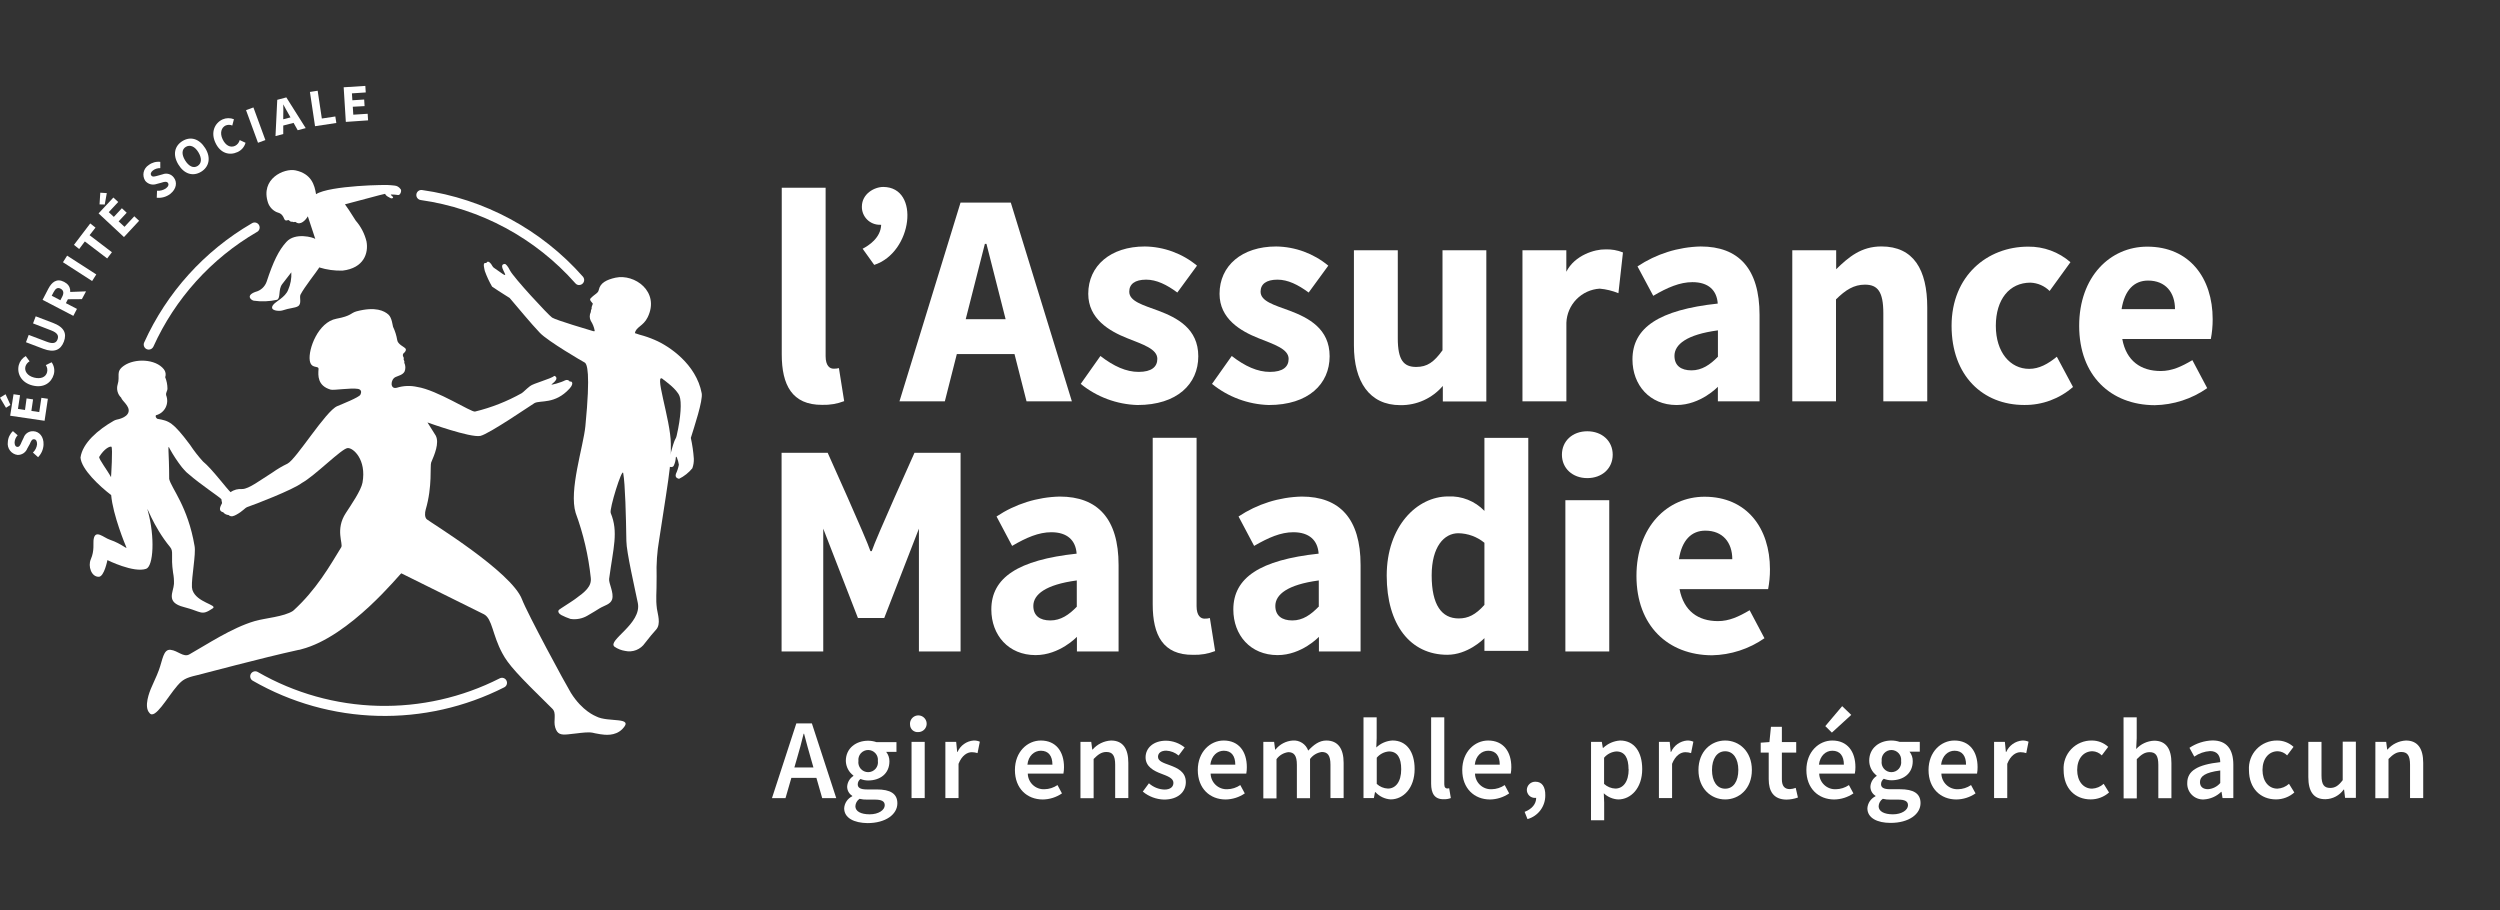 <svg width="250" height="91" viewBox="0 0 250 91" fill="none" xmlns="http://www.w3.org/2000/svg">
<rect x="0" y="0" width="250" height="91" fill="#333333" stroke="none"/>
<g clip-path="url(#clip0_165_2)">
<path d="M115.271 60.444V43.778H119.658V60.615C119.658 61.578 120.075 61.865 120.45 61.865C120.631 61.871 120.812 61.85 120.988 61.803L121.513 65.107C120.811 65.38 120.061 65.508 119.308 65.482C116.3 65.511 115.271 63.507 115.271 60.444Z" fill="white"/>
<path d="M87.175 55.111C87.567 53.89 91.45 45.278 91.45 45.278H96.058V65.144H91.892V52.865L88.425 61.798H85.792L82.325 52.865V65.144H78.158V45.278H82.767C82.767 45.278 86.65 53.89 87.042 55.111H87.175Z" fill="white"/>
<path d="M123.333 60.948C123.333 57.765 126.008 55.994 131.863 55.365C131.775 54.04 130.938 53.223 129.329 53.223C128.079 53.223 126.85 53.757 125.413 54.59L123.854 51.648C125.73 50.4 127.922 49.709 130.175 49.657C133.963 49.657 136.058 51.865 136.058 56.498V65.144H131.892V63.682C131.892 63.682 130.171 65.511 127.763 65.511C125.025 65.511 123.333 63.498 123.333 60.948ZM131.879 60.686V58.044C128.758 58.461 127.533 59.448 127.533 60.594C127.533 61.569 128.192 62.044 129.233 62.044C130.275 62.044 131.079 61.477 131.858 60.673L131.879 60.686Z" fill="white"/>
<path d="M99.133 60.948C99.133 57.765 101.804 55.994 107.663 55.365C107.571 54.04 106.737 53.223 105.129 53.223C103.879 53.223 102.629 53.757 101.213 54.59L99.654 51.648C101.53 50.398 103.722 49.708 105.975 49.657C109.758 49.657 111.858 51.865 111.858 56.498V65.144H107.692V63.682C107.692 63.682 105.971 65.511 103.562 65.511C100.833 65.511 99.133 63.498 99.133 60.948ZM107.679 60.686V58.044C104.558 58.461 103.333 59.448 103.333 60.594C103.333 61.569 103.987 62.044 105.033 62.044C106.079 62.044 106.9 61.477 107.679 60.673V60.686Z" fill="white"/>
<path d="M148.442 43.79V51.09C147.975 50.603 147.41 50.222 146.784 49.973C146.158 49.724 145.486 49.611 144.812 49.644C141.696 49.644 138.671 52.632 138.671 57.561C138.671 62.49 141.05 65.478 144.729 65.478C146.746 65.478 148.3 63.973 148.442 63.811V65.09H152.829V43.79H148.442ZM145.871 61.844C144.171 61.844 143.167 60.507 143.167 57.54C143.167 54.661 144.417 53.323 145.833 53.323C146.786 53.338 147.705 53.674 148.442 54.278V60.49C147.558 61.482 146.804 61.844 145.871 61.844Z" fill="white"/>
<path d="M156.192 45.469C156.192 44.094 157.258 43.127 158.729 43.127C160.2 43.127 161.271 44.094 161.271 45.469C161.271 46.844 160.204 47.811 158.729 47.811C157.254 47.811 156.192 46.832 156.192 45.469ZM156.537 50.023H160.925V65.144H156.537V50.023Z" fill="white"/>
<path d="M163.646 57.59C163.646 52.682 166.738 49.673 170.454 49.673C174.671 49.673 176.996 52.803 176.996 56.932C176.998 57.596 176.937 58.258 176.813 58.911H167.954C168.371 61.107 169.821 62.111 171.796 62.111C172.917 62.111 173.879 61.665 174.963 61.023L176.446 63.823C174.903 64.898 173.076 65.491 171.196 65.528C166.817 65.511 163.646 62.594 163.646 57.59ZM173.229 55.923C173.229 54.257 172.288 53.065 170.533 53.065C169.15 53.065 168.188 54.011 167.892 55.923H173.229Z" fill="white"/>
<path d="M78.175 35.44V18.773H82.562V35.619C82.562 36.582 82.979 36.869 83.354 36.869C83.535 36.875 83.716 36.855 83.892 36.811L84.417 40.115C83.715 40.384 82.967 40.51 82.217 40.486C79.204 40.502 78.175 38.498 78.175 35.44Z" fill="white"/>
<path d="M101.45 35.407L102.654 40.136H107.187L101.079 20.257H96.054L89.946 40.136H94.483L95.683 35.407H101.45ZM96.571 31.923L98.487 24.386H98.646L100.563 31.923H96.571Z" fill="white"/>
<path d="M108.071 38.39L110.042 35.598C111.383 36.636 112.625 37.19 113.862 37.19C115.167 37.19 115.733 36.678 115.733 35.886C115.733 34.89 114.267 34.44 112.742 33.828C110.929 33.111 108.825 31.882 108.825 29.382C108.825 26.569 111.067 24.648 114.479 24.648C116.388 24.671 118.231 25.347 119.7 26.565L117.733 29.253C116.683 28.473 115.65 27.965 114.617 27.965C113.483 27.965 112.925 28.415 112.925 29.169C112.925 30.136 114.312 30.507 115.842 31.073C117.717 31.782 119.829 32.861 119.829 35.627C119.829 38.394 117.717 40.502 113.75 40.502C111.677 40.44 109.681 39.698 108.071 38.39Z" fill="white"/>
<path d="M121.2 38.39L123.175 35.598C124.513 36.636 125.754 37.19 126.992 37.19C128.3 37.19 128.863 36.678 128.863 35.886C128.863 34.89 127.396 34.44 125.871 33.828C124.058 33.111 121.954 31.882 121.954 29.382C121.954 26.569 124.196 24.648 127.613 24.648C129.519 24.672 131.361 25.348 132.829 26.565L130.867 29.253C129.813 28.473 128.783 27.965 127.75 27.965C126.617 27.965 126.058 28.415 126.058 29.169C126.058 30.136 127.442 30.507 128.975 31.073C130.846 31.782 132.963 32.861 132.963 35.627C132.963 38.394 130.846 40.502 126.879 40.502C124.806 40.439 122.811 39.697 121.2 38.39Z" fill="white"/>
<path d="M152.246 25.027H156.633V27.177C157.467 25.511 159.5 24.915 160.533 24.94C161.136 24.915 161.737 25.018 162.296 25.244L161.842 29.319C161.244 29.076 160.613 28.923 159.971 28.865C159.092 28.919 158.265 29.297 157.649 29.926C157.034 30.555 156.673 31.39 156.638 32.269V40.136H152.246V25.027Z" fill="white"/>
<path d="M179.229 25.027H183.617V26.923C184.867 25.703 186.117 24.644 188.142 24.644C191.362 24.644 192.725 26.965 192.725 30.744V40.136H188.333V31.323C188.333 29.148 187.758 28.465 186.492 28.465C185.392 28.465 184.562 28.99 183.6 29.936V40.136H179.229V25.027Z" fill="white"/>
<path d="M207.917 32.582C207.917 27.677 211.008 24.665 214.725 24.665C218.942 24.665 221.267 27.798 221.267 31.923C221.269 32.587 221.208 33.25 221.083 33.903H212.229C212.625 36.098 214.096 37.102 216.071 37.102C217.192 37.102 218.154 36.657 219.237 36.015L220.721 38.815C219.179 39.892 217.351 40.485 215.471 40.519C211.092 40.502 207.917 37.586 207.917 32.582ZM217.5 30.915C217.5 29.248 216.558 28.057 214.804 28.057C213.421 28.057 212.458 29.007 212.158 30.915H217.5Z" fill="white"/>
<path d="M163.246 35.944C163.246 32.757 165.917 30.986 171.775 30.357C171.683 29.032 170.85 28.215 169.242 28.215C167.992 28.215 166.742 28.748 165.325 29.582L163.75 26.64C165.625 25.39 167.818 24.699 170.071 24.648C173.854 24.648 175.954 26.857 175.954 31.49V40.136H171.788V38.678C171.788 38.678 170.067 40.502 167.658 40.502C164.958 40.502 163.246 38.49 163.246 35.944ZM171.792 35.673V33.036C168.671 33.453 167.446 34.444 167.446 35.586C167.446 36.561 168.1 37.036 169.146 37.036C170.192 37.036 171.013 36.469 171.792 35.673Z" fill="white"/>
<path d="M88.333 18.694C87.425 18.694 86.188 19.386 86.188 20.669C86.184 20.907 86.228 21.143 86.317 21.363C86.407 21.584 86.539 21.784 86.707 21.952C86.874 22.121 87.074 22.254 87.294 22.344C87.514 22.434 87.75 22.48 87.987 22.477C88.031 22.48 88.074 22.48 88.117 22.477C88.071 23.794 86.867 24.561 86.263 24.873L87.421 26.49C91.25 25.257 92.046 18.719 88.333 18.694Z" fill="white"/>
<path d="M144.25 25.027V35.028C143.392 36.219 142.721 36.694 141.617 36.694C140.367 36.694 139.779 36.011 139.779 33.836V25.027H135.392V34.548C135.392 38.127 136.921 40.523 140.042 40.515C140.847 40.526 141.645 40.36 142.378 40.027C143.111 39.694 143.762 39.203 144.283 38.59V40.148H148.633V25.027H144.25Z" fill="white"/>
<path d="M202.917 36.886C201.012 36.886 199.583 35.219 199.583 32.582C199.583 29.944 200.937 28.265 203.046 28.265C203.767 28.293 204.451 28.59 204.962 29.098L207.046 26.219C205.874 25.199 204.367 24.645 202.812 24.665C198.725 24.665 195.158 27.582 195.158 32.582C195.158 37.582 198.287 40.498 202.421 40.498C204.213 40.519 205.95 39.878 207.3 38.698L205.683 35.673C204.804 36.39 203.921 36.886 202.917 36.886Z" fill="white"/>
<path d="M79.633 72.34H81.188L83.625 79.815H82.221L81.083 75.836C80.846 75.044 80.625 74.194 80.408 73.373H80.362C80.154 74.207 79.946 75.04 79.7 75.836L78.55 79.815H77.196L79.633 72.34ZM78.638 76.748H82.158V77.79H78.638V76.748Z" fill="white"/>
<path d="M84.417 80.828C84.433 80.574 84.516 80.329 84.658 80.118C84.8 79.907 84.996 79.738 85.225 79.627V79.582C85.066 79.484 84.934 79.346 84.845 79.181C84.756 79.016 84.712 78.831 84.717 78.644C84.732 78.434 84.796 78.229 84.903 78.048C85.011 77.866 85.16 77.712 85.338 77.598V77.552C85.109 77.382 84.922 77.162 84.791 76.908C84.661 76.655 84.59 76.375 84.583 76.09C84.583 74.802 85.629 74.073 86.804 74.073C87.088 74.073 87.369 74.119 87.638 74.211H89.646V75.19H88.621C88.833 75.457 88.947 75.79 88.942 76.132C88.942 77.382 87.996 78.048 86.808 78.048C86.548 78.046 86.291 77.995 86.05 77.898C85.964 77.959 85.894 78.039 85.846 78.133C85.798 78.227 85.774 78.331 85.775 78.436C85.775 78.752 86.004 78.944 86.683 78.944H87.683C89.025 78.944 89.737 79.361 89.737 80.332C89.737 81.436 88.575 82.311 86.742 82.311C85.417 82.29 84.417 81.807 84.417 80.828ZM88.475 80.523C88.475 80.107 88.129 79.961 87.483 79.961H86.717C86.46 79.968 86.204 79.942 85.954 79.882C85.831 79.964 85.73 80.074 85.657 80.203C85.585 80.332 85.544 80.476 85.537 80.623C85.537 81.136 86.088 81.432 86.971 81.432C87.854 81.432 88.475 81.007 88.475 80.523ZM87.787 76.09C87.803 75.953 87.79 75.814 87.748 75.683C87.706 75.551 87.637 75.43 87.545 75.327C87.453 75.225 87.341 75.142 87.215 75.086C87.089 75.029 86.953 75 86.815 75C86.677 75 86.54 75.029 86.415 75.086C86.289 75.142 86.176 75.225 86.084 75.327C85.992 75.43 85.923 75.551 85.882 75.683C85.84 75.814 85.826 75.953 85.842 76.09C85.821 76.23 85.831 76.372 85.871 76.508C85.91 76.643 85.978 76.769 86.07 76.876C86.163 76.983 86.277 77.068 86.406 77.127C86.534 77.186 86.673 77.216 86.815 77.216C86.956 77.216 87.095 77.186 87.224 77.127C87.352 77.068 87.466 76.983 87.559 76.876C87.651 76.769 87.719 76.643 87.759 76.508C87.798 76.372 87.808 76.23 87.787 76.09Z" fill="white"/>
<path d="M91.004 72.465C90.986 72.297 91.018 72.128 91.098 71.98C91.177 71.831 91.3 71.71 91.45 71.633C91.6 71.556 91.769 71.525 91.936 71.546C92.104 71.568 92.261 71.639 92.386 71.751C92.512 71.863 92.601 72.01 92.642 72.174C92.682 72.338 92.672 72.51 92.612 72.667C92.553 72.825 92.447 72.961 92.309 73.057C92.17 73.154 92.006 73.206 91.838 73.207C91.733 73.218 91.627 73.208 91.527 73.176C91.427 73.144 91.334 73.091 91.255 73.022C91.177 72.952 91.114 72.866 91.071 72.77C91.027 72.674 91.005 72.57 91.004 72.465ZM91.154 74.19H92.471V79.807H91.154V74.19Z" fill="white"/>
<path d="M94.537 74.19H95.617L95.717 75.194H95.754C95.892 74.877 96.114 74.604 96.394 74.403C96.675 74.202 97.006 74.081 97.35 74.052C97.567 74.041 97.784 74.082 97.983 74.169L97.754 75.311C97.568 75.251 97.374 75.22 97.179 75.219C96.733 75.219 96.192 75.528 95.854 76.382V79.807H94.537V74.19Z" fill="white"/>
<path d="M101.492 77.002C101.492 75.177 102.742 74.052 104.079 74.052C105.6 74.052 106.4 75.153 106.4 76.719C106.401 76.934 106.381 77.149 106.342 77.361H102.779C102.783 77.574 102.83 77.784 102.917 77.978C103.003 78.172 103.128 78.348 103.283 78.493C103.439 78.639 103.621 78.752 103.821 78.826C104.021 78.9 104.233 78.933 104.446 78.923C104.912 78.915 105.365 78.77 105.75 78.507L106.196 79.34C105.629 79.729 104.959 79.941 104.271 79.948C102.708 79.944 101.492 78.857 101.492 77.002ZM105.242 76.465C105.242 75.598 104.854 75.073 104.088 75.073C103.433 75.073 102.838 75.565 102.742 76.465H105.242Z" fill="white"/>
<path d="M108.046 74.19H109.125L109.225 74.953H109.263C109.493 74.686 109.775 74.47 110.092 74.315C110.408 74.16 110.752 74.071 111.104 74.052C112.308 74.052 112.833 74.886 112.833 76.286V79.807H111.517V76.473C111.517 75.548 111.25 75.198 110.642 75.198C110.15 75.198 109.808 75.444 109.363 75.898V79.823H108.046V74.19Z" fill="white"/>
<path d="M114.279 79.161L114.892 78.328C115.319 78.712 115.867 78.935 116.442 78.957C117.054 78.957 117.342 78.669 117.342 78.282C117.342 77.811 116.733 77.603 116.133 77.373C115.396 77.098 114.558 76.673 114.558 75.736C114.558 74.798 115.342 74.069 116.6 74.069C117.28 74.078 117.938 74.316 118.467 74.744L117.863 75.552C117.517 75.261 117.085 75.09 116.633 75.065C116.067 75.065 115.8 75.332 115.8 75.686C115.8 76.127 116.367 76.298 116.975 76.519C117.733 76.802 118.583 77.165 118.583 78.215C118.583 79.177 117.821 79.957 116.404 79.957C115.627 79.936 114.879 79.656 114.279 79.161Z" fill="white"/>
<path d="M119.779 77.002C119.779 75.177 121.029 74.052 122.367 74.052C123.883 74.052 124.683 75.153 124.683 76.719C124.685 76.934 124.667 77.149 124.629 77.361H121.063C121.067 77.573 121.114 77.783 121.201 77.977C121.288 78.171 121.413 78.347 121.568 78.492C121.723 78.638 121.906 78.751 122.105 78.825C122.304 78.899 122.517 78.932 122.729 78.923C123.194 78.915 123.646 78.77 124.029 78.507L124.479 79.34C123.912 79.728 123.242 79.94 122.554 79.948C120.996 79.944 119.779 78.857 119.779 77.002ZM123.529 76.465C123.529 75.598 123.146 75.073 122.379 75.073C121.725 75.073 121.15 75.565 121.033 76.465H123.529Z" fill="white"/>
<path d="M126.333 74.19H127.413L127.513 74.957H127.55C127.758 74.695 128.019 74.479 128.315 74.324C128.612 74.168 128.937 74.076 129.271 74.052C129.604 74.025 129.937 74.11 130.218 74.292C130.498 74.475 130.71 74.745 130.821 75.061C131.358 74.49 131.917 74.052 132.629 74.052C133.813 74.052 134.363 74.886 134.363 76.286V79.807H133.046V76.473C133.046 75.548 132.771 75.198 132.179 75.198C131.946 75.23 131.722 75.308 131.52 75.428C131.318 75.549 131.143 75.709 131.004 75.898V79.823H129.688V76.49C129.688 75.565 129.413 75.215 128.825 75.215C128.592 75.247 128.368 75.325 128.166 75.445C127.964 75.565 127.789 75.725 127.65 75.915V79.84H126.333V74.19Z" fill="white"/>
<path d="M137.546 79.215H137.5L137.388 79.807H136.35V71.732H137.667V73.815L137.629 74.748C138.069 74.33 138.644 74.082 139.25 74.048C140.654 74.048 141.463 75.173 141.463 76.903C141.463 78.828 140.317 79.94 139.067 79.94C138.485 79.904 137.94 79.644 137.546 79.215ZM140.121 76.927C140.121 75.807 139.754 75.144 138.9 75.144C138.664 75.161 138.434 75.225 138.223 75.334C138.013 75.442 137.826 75.591 137.675 75.773V78.39C137.98 78.676 138.378 78.841 138.796 78.857C139.546 78.857 140.121 78.198 140.121 76.923V76.927Z" fill="white"/>
<path d="M143.113 78.361V71.732H144.429V78.432C144.429 78.752 144.575 78.848 144.713 78.848C144.781 78.85 144.85 78.842 144.917 78.823L145.083 79.807C144.861 79.891 144.625 79.931 144.388 79.923C143.454 79.944 143.113 79.34 143.113 78.361Z" fill="white"/>
<path d="M146.225 77.002C146.225 75.177 147.475 74.052 148.813 74.052C150.333 74.052 151.133 75.153 151.133 76.719C151.134 76.934 151.114 77.149 151.075 77.361H147.5C147.504 77.574 147.551 77.784 147.638 77.978C147.724 78.172 147.849 78.348 148.004 78.493C148.159 78.639 148.342 78.752 148.542 78.826C148.742 78.9 148.954 78.933 149.167 78.923C149.633 78.915 150.086 78.77 150.471 78.507L150.917 79.34C150.349 79.729 149.679 79.941 148.992 79.948C147.442 79.944 146.225 78.857 146.225 77.002ZM149.975 76.465C149.975 75.598 149.592 75.073 148.825 75.073C148.171 75.073 147.575 75.565 147.479 76.465H149.975Z" fill="white"/>
<path d="M153.562 78.173C153.451 78.167 153.34 78.183 153.235 78.221C153.13 78.258 153.034 78.317 152.952 78.392C152.87 78.467 152.804 78.558 152.758 78.66C152.712 78.761 152.686 78.87 152.683 78.982C152.682 79.09 152.703 79.198 152.745 79.298C152.787 79.399 152.848 79.489 152.926 79.565C153.004 79.641 153.097 79.7 153.198 79.738C153.3 79.777 153.408 79.794 153.517 79.79H153.617C153.617 80.39 153.2 80.903 152.462 81.186L152.75 81.911C153.266 81.765 153.72 81.454 154.042 81.025C154.363 80.595 154.535 80.072 154.529 79.536C154.546 78.669 154.187 78.173 153.562 78.173Z" fill="white"/>
<path d="M159.104 74.19H160.183L160.283 74.79H160.321C160.781 74.353 161.38 74.092 162.013 74.052C163.417 74.052 164.221 75.177 164.221 76.911C164.221 78.832 163.071 79.944 161.825 79.944C161.285 79.919 160.771 79.7 160.379 79.328L160.417 80.257V82.028H159.1L159.104 74.19ZM162.854 76.927C162.854 75.807 162.488 75.144 161.633 75.144C161.397 75.162 161.168 75.227 160.957 75.335C160.747 75.443 160.56 75.592 160.408 75.773V78.39C160.716 78.675 161.115 78.841 161.533 78.857C162.296 78.857 162.867 78.198 162.867 76.923L162.854 76.927Z" fill="white"/>
<path d="M165.892 74.19H166.971L167.071 75.194H167.108C167.247 74.878 167.468 74.605 167.749 74.404C168.03 74.203 168.36 74.081 168.704 74.052C168.921 74.041 169.138 74.082 169.337 74.169L169.108 75.311C168.922 75.251 168.729 75.22 168.533 75.219C168.087 75.219 167.546 75.528 167.208 76.382V79.807H165.892V74.19Z" fill="white"/>
<path d="M169.846 77.002C169.846 75.132 171.117 74.052 172.517 74.052C173.917 74.052 175.187 75.132 175.187 77.002C175.187 78.873 173.917 79.944 172.517 79.944C171.117 79.944 169.846 78.865 169.846 77.002ZM173.833 77.002C173.833 75.877 173.337 75.127 172.517 75.127C171.696 75.127 171.2 75.877 171.2 77.002C171.2 78.127 171.692 78.869 172.517 78.869C173.342 78.869 173.833 78.127 173.833 77.002Z" fill="white"/>
<path d="M176.871 77.915V75.257H176.071V74.269L176.942 74.207L177.096 72.677H178.187V74.207H179.621V75.257H178.187V77.927C178.187 78.59 178.446 78.911 178.983 78.911C179.185 78.902 179.383 78.86 179.571 78.786L179.792 79.752C179.424 79.885 179.037 79.956 178.646 79.961C177.35 79.944 176.871 79.123 176.871 77.915Z" fill="white"/>
<path d="M180.638 77.002C180.638 75.177 181.888 74.052 183.225 74.052C184.742 74.052 185.542 75.153 185.542 76.719C185.544 76.934 185.525 77.15 185.483 77.361H181.921C181.925 77.574 181.972 77.784 182.058 77.978C182.145 78.172 182.27 78.348 182.425 78.493C182.58 78.639 182.763 78.752 182.963 78.826C183.162 78.9 183.375 78.933 183.588 78.923C184.054 78.915 184.507 78.771 184.892 78.507L185.342 79.34C184.774 79.728 184.104 79.94 183.417 79.948C181.854 79.944 180.638 78.857 180.638 77.002ZM184.388 76.465C184.388 75.598 184.004 75.073 183.233 75.073C182.583 75.073 182.004 75.565 181.892 76.465H184.388ZM182.529 72.611L184.217 70.615L185.125 71.49L183.188 73.261L182.529 72.611Z" fill="white"/>
<path d="M186.738 80.828C186.755 80.573 186.839 80.329 186.981 80.118C187.124 79.907 187.32 79.738 187.55 79.627V79.582C187.39 79.484 187.258 79.346 187.169 79.182C187.08 79.017 187.036 78.831 187.042 78.644C187.057 78.434 187.121 78.229 187.229 78.048C187.336 77.866 187.485 77.712 187.663 77.598V77.552C187.433 77.379 187.247 77.154 187.119 76.897C186.99 76.64 186.922 76.357 186.921 76.069C186.921 74.782 187.963 74.052 189.138 74.052C189.421 74.053 189.702 74.099 189.971 74.19H191.979V75.169H190.954C191.167 75.437 191.28 75.769 191.275 76.111C191.275 77.361 190.329 78.028 189.138 78.028C188.878 78.025 188.621 77.974 188.379 77.877C188.294 77.939 188.224 78.019 188.176 78.113C188.129 78.206 188.104 78.31 188.104 78.415C188.104 78.732 188.333 78.923 189.017 78.923H190C191.342 78.923 192.054 79.34 192.054 80.311C192.054 81.415 190.892 82.29 189.058 82.29C187.738 82.29 186.738 81.807 186.738 80.828ZM190.8 80.523C190.8 80.107 190.45 79.961 189.808 79.961H189.038C188.782 79.968 188.527 79.941 188.279 79.882C188.156 79.964 188.055 80.074 187.982 80.203C187.91 80.332 187.869 80.476 187.863 80.623C187.863 81.136 188.413 81.432 189.292 81.432C190.171 81.432 190.8 81.007 190.8 80.523ZM190.113 76.09C190.128 75.953 190.115 75.814 190.073 75.683C190.031 75.551 189.962 75.43 189.87 75.327C189.778 75.225 189.666 75.142 189.54 75.086C189.414 75.029 189.278 75 189.14 75C189.002 75 188.865 75.029 188.739 75.086C188.614 75.142 188.501 75.225 188.409 75.327C188.317 75.43 188.248 75.551 188.206 75.683C188.165 75.814 188.151 75.953 188.167 76.09C188.146 76.23 188.156 76.372 188.195 76.508C188.235 76.643 188.303 76.769 188.396 76.876C188.488 76.983 188.602 77.068 188.73 77.127C188.859 77.186 188.998 77.216 189.14 77.216C189.281 77.216 189.42 77.186 189.549 77.127C189.677 77.068 189.791 76.983 189.884 76.876C189.976 76.769 190.044 76.643 190.084 76.508C190.123 76.372 190.133 76.23 190.113 76.09Z" fill="white"/>
<path d="M192.854 77.002C192.854 75.177 194.104 74.052 195.442 74.052C196.958 74.052 197.758 75.153 197.758 76.719C197.76 76.934 197.742 77.149 197.704 77.361H194.138C194.142 77.573 194.189 77.783 194.276 77.977C194.363 78.171 194.488 78.347 194.643 78.492C194.798 78.638 194.981 78.751 195.18 78.825C195.379 78.899 195.592 78.932 195.804 78.923C196.269 78.915 196.721 78.77 197.104 78.507L197.554 79.34C196.987 79.729 196.317 79.941 195.629 79.948C194.071 79.944 192.854 78.857 192.854 77.002ZM196.604 76.465C196.604 75.598 196.221 75.073 195.454 75.073C194.8 75.073 194.225 75.565 194.108 76.465H196.604Z" fill="white"/>
<path d="M199.408 74.19H200.488L200.587 75.194H200.625C200.763 74.878 200.985 74.605 201.266 74.404C201.547 74.203 201.877 74.081 202.221 74.052C202.438 74.041 202.655 74.082 202.854 74.169L202.625 75.311C202.439 75.251 202.245 75.22 202.05 75.219C201.604 75.219 201.062 75.528 200.725 76.382V79.807H199.408V74.19Z" fill="white"/>
<path d="M206.363 77.002C206.338 76.62 206.394 76.237 206.525 75.877C206.656 75.517 206.86 75.188 207.125 74.911C207.39 74.634 207.709 74.414 208.062 74.267C208.416 74.119 208.796 74.046 209.179 74.052C209.787 74.048 210.374 74.275 210.821 74.686L210.179 75.54C209.934 75.288 209.602 75.139 209.25 75.123C208.342 75.123 207.717 75.873 207.717 76.998C207.717 78.123 208.333 78.865 209.208 78.865C209.639 78.844 210.049 78.673 210.367 78.382L210.904 79.248C210.398 79.695 209.746 79.941 209.071 79.94C207.538 79.944 206.363 78.865 206.363 77.002Z" fill="white"/>
<path d="M212.354 71.732H213.671V73.815L213.617 74.903C214.081 74.398 214.727 74.098 215.412 74.069C216.617 74.069 217.142 74.903 217.142 76.302V79.823H215.833V76.49C215.833 75.565 215.571 75.215 214.962 75.215C214.467 75.215 214.129 75.461 213.679 75.915V79.84H212.362L212.354 71.732Z" fill="white"/>
<path d="M218.725 78.298C218.725 77.094 219.721 76.469 222.025 76.215C222.025 75.611 221.767 75.107 221.008 75.107C220.441 75.143 219.895 75.334 219.429 75.661L218.946 74.782C219.629 74.325 220.428 74.069 221.25 74.044C222.654 74.044 223.333 74.911 223.333 76.473V79.807H222.254L222.154 79.186H222.117C221.647 79.641 221.028 79.911 220.375 79.944C220.156 79.955 219.937 79.92 219.732 79.841C219.527 79.762 219.341 79.641 219.186 79.486C219.031 79.331 218.909 79.145 218.83 78.941C218.751 78.736 218.715 78.517 218.725 78.298ZM222.025 78.298V77.048C220.504 77.24 219.996 77.64 219.996 78.207C219.996 78.703 220.333 78.919 220.804 78.919C221.038 78.902 221.267 78.839 221.476 78.733C221.686 78.627 221.872 78.481 222.025 78.302V78.298Z" fill="white"/>
<path d="M224.896 77.002C224.872 76.62 224.927 76.237 225.058 75.877C225.189 75.517 225.394 75.188 225.658 74.911C225.923 74.634 226.242 74.414 226.596 74.267C226.949 74.119 227.329 74.046 227.713 74.052C228.32 74.048 228.907 74.275 229.354 74.686L228.712 75.54C228.466 75.287 228.132 75.138 227.779 75.123C226.875 75.123 226.25 75.873 226.25 76.998C226.25 78.123 226.867 78.865 227.738 78.865C228.169 78.844 228.581 78.673 228.9 78.382L229.433 79.248C228.928 79.694 228.278 79.94 227.604 79.94C226.071 79.944 224.896 78.865 224.896 77.002Z" fill="white"/>
<path d="M230.833 77.711V74.19H232.15V77.544C232.15 78.465 232.413 78.794 233.021 78.794C233.517 78.794 233.854 78.565 234.271 78.015V74.169H235.587V79.786H234.508L234.408 78.953H234.371C234.166 79.243 233.895 79.482 233.581 79.65C233.267 79.818 232.918 79.91 232.563 79.919C231.35 79.944 230.833 79.127 230.833 77.711Z" fill="white"/>
<path d="M237.538 74.19H238.617L238.717 74.953H238.75C238.98 74.686 239.262 74.468 239.579 74.314C239.895 74.159 240.24 74.07 240.592 74.052C241.792 74.052 242.321 74.886 242.321 76.286V79.807H241.004V76.473C241.004 75.548 240.738 75.198 240.129 75.198C239.638 75.198 239.296 75.444 238.85 75.898V79.823H237.533L237.538 74.19Z" fill="white"/>
<path d="M3.808 45.719L3.292 45.257C3.525 45.037 3.673 44.742 3.708 44.423C3.708 44.098 3.6 43.932 3.396 43.923C3.192 43.915 3.1 44.107 2.979 44.403L2.733 44.84C2.659 45.037 2.525 45.206 2.35 45.323C2.176 45.44 1.969 45.5 1.758 45.494C1.609 45.476 1.465 45.428 1.335 45.353C1.205 45.278 1.091 45.178 1 45.058C0.909 44.939 0.843 44.802 0.806 44.656C0.769 44.511 0.761 44.359 0.783 44.211C0.802 43.792 0.985 43.397 1.292 43.111L1.767 43.528C1.583 43.72 1.474 43.971 1.458 44.236C1.458 44.507 1.55 44.682 1.75 44.69C1.95 44.698 2.05 44.477 2.167 44.182L2.367 43.765C2.435 43.565 2.568 43.394 2.745 43.278C2.921 43.162 3.131 43.107 3.342 43.123C3.917 43.148 4.392 43.653 4.354 44.477C4.33 44.944 4.136 45.386 3.808 45.719Z" fill="white"/>
<path d="M0.6 40.778L0 39.769L0.558 39.423L1.042 40.494L0.6 40.778ZM1.017 41.573L1.354 39.423L2.004 39.519L1.796 40.89L2.5 40.998L2.658 39.84L3.308 39.94L3.138 41.09L3.925 41.207L4.138 39.782L4.787 39.877L4.458 42.078L1.017 41.573Z" fill="white"/>
<path d="M3.238 38.544C2.121 38.261 1.667 37.34 1.879 36.507C1.93 36.318 2.018 36.142 2.137 35.987C2.257 35.833 2.405 35.703 2.575 35.607L2.958 36.132C2.858 36.188 2.769 36.263 2.698 36.353C2.626 36.443 2.573 36.546 2.542 36.657C2.425 37.115 2.738 37.586 3.408 37.757C4.079 37.928 4.583 37.715 4.708 37.223C4.738 37.102 4.742 36.975 4.721 36.852C4.699 36.729 4.652 36.611 4.583 36.507L5.163 36.227C5.286 36.401 5.37 36.6 5.407 36.809C5.445 37.019 5.435 37.234 5.379 37.44C5.142 38.273 4.367 38.836 3.238 38.544Z" fill="white"/>
<path d="M4.333 34.882L2.596 34.223L2.871 33.49L4.687 34.178C5.321 34.419 5.617 34.303 5.754 33.94C5.892 33.578 5.754 33.282 5.117 33.04L3.304 32.34L3.571 31.632L5.312 32.294C6.4 32.711 6.704 33.328 6.387 34.165C6.071 35.002 5.417 35.294 4.333 34.882Z" fill="white"/>
<path d="M4.258 29.982L4.833 28.873C5.175 28.223 5.667 27.802 6.408 28.186C7.15 28.569 7.142 29.244 6.804 29.898L6.588 30.315L7.696 30.89L7.333 31.586L4.258 29.982ZM6.221 29.669C6.412 29.302 6.358 29.023 6.054 28.865C5.75 28.707 5.546 28.865 5.358 29.219L5.171 29.573L6.037 30.023L6.221 29.669ZM6.554 29.927L6.358 29.219L8.604 29.136L8.188 29.915L6.554 29.927Z" fill="white"/>
<path d="M6.296 26.223L6.713 25.565L9.629 27.444L9.213 28.102L6.296 26.223Z" fill="white"/>
<path d="M8.483 24.144L7.917 24.902L7.396 24.486L9.025 22.344L9.55 22.761L8.958 23.519L11.192 25.223L10.717 25.844L8.483 24.144Z" fill="white"/>
<path d="M9.858 21.34L11.338 19.753L11.821 20.198L10.875 21.215L11.383 21.69L12.188 20.823L12.671 21.273L11.863 22.14L12.45 22.682L13.429 21.628L13.912 22.078L12.396 23.707L9.858 21.34ZM9.954 20.44L10.029 19.269L10.679 19.311L10.475 20.453L9.954 20.44Z" fill="white"/>
<path d="M15.675 19.773L15.704 19.073C16.02 19.099 16.335 19.015 16.596 18.836C16.858 18.636 16.904 18.419 16.779 18.273C16.654 18.128 16.446 18.169 16.129 18.273L15.658 18.398C15.46 18.47 15.244 18.477 15.041 18.421C14.838 18.364 14.658 18.245 14.525 18.082C14.443 17.956 14.386 17.816 14.359 17.668C14.331 17.521 14.334 17.369 14.365 17.223C14.397 17.076 14.458 16.937 14.544 16.814C14.63 16.691 14.74 16.587 14.867 16.507C15.198 16.253 15.615 16.138 16.029 16.186V16.815C15.765 16.803 15.506 16.884 15.296 17.044C15.083 17.207 15.017 17.402 15.137 17.561C15.258 17.719 15.492 17.648 15.804 17.561L16.262 17.432C16.459 17.353 16.676 17.343 16.879 17.402C17.082 17.461 17.259 17.585 17.383 17.757C17.738 18.211 17.663 18.898 17.012 19.402C16.629 19.69 16.152 19.823 15.675 19.773Z" fill="white"/>
<path d="M17.833 16.444C17.246 15.473 17.458 14.586 18.25 14.102C19.042 13.619 19.917 13.852 20.521 14.815C21.125 15.777 20.908 16.698 20.104 17.182C19.3 17.665 18.417 17.415 17.833 16.444ZM19.842 15.232C19.483 14.636 19.008 14.44 18.592 14.682C18.175 14.923 18.142 15.432 18.504 16.027C18.867 16.623 19.337 16.861 19.754 16.602C20.171 16.344 20.2 15.828 19.842 15.232Z" fill="white"/>
<path d="M21.542 14.277C21.054 13.236 21.462 12.311 22.258 11.94C22.436 11.861 22.629 11.82 22.823 11.817C23.018 11.814 23.211 11.85 23.392 11.923L23.229 12.553C23.123 12.506 23.009 12.482 22.894 12.482C22.778 12.482 22.664 12.506 22.558 12.553C22.142 12.752 21.962 13.29 22.258 13.919C22.554 14.548 23.033 14.803 23.508 14.586C23.622 14.527 23.722 14.446 23.802 14.346C23.881 14.246 23.939 14.13 23.971 14.007L24.554 14.277C24.497 14.482 24.396 14.672 24.257 14.833C24.118 14.993 23.945 15.121 23.75 15.207C22.954 15.578 22.033 15.336 21.542 14.277Z" fill="white"/>
<path d="M24.604 11.015L25.342 10.744L26.538 14.007L25.8 14.277L24.604 11.015Z" fill="white"/>
<path d="M27.725 9.982L28.633 9.74L30.571 12.811L29.771 13.023L28.883 11.444C28.7 11.136 28.504 10.761 28.325 10.436C28.325 10.815 28.35 11.227 28.325 11.59V13.402L27.55 13.607L27.725 9.982ZM27.887 12.04L29.5 11.623L29.654 12.211L28.042 12.627L27.887 12.04Z" fill="white"/>
<path d="M30.992 9.194L31.767 9.073L32.183 11.852L33.533 11.648L33.633 12.298L31.504 12.619L30.992 9.194Z" fill="white"/>
<path d="M34.367 8.727L36.533 8.59L36.575 9.244L35.192 9.336L35.237 10.027L36.417 9.953L36.458 10.611L35.279 10.673L35.329 11.469L36.767 11.377L36.808 12.036L34.583 12.19L34.367 8.727Z" fill="white"/>
<path d="M40.042 18.894C39.975 18.798 39.888 18.718 39.786 18.659C39.684 18.601 39.571 18.566 39.454 18.557L39.067 18.519C38.796 18.444 32.971 18.54 31.604 19.419C31.458 18.494 31.142 17.378 29.546 17.036C28.421 16.798 25.996 17.869 26.808 20.29C26.88 20.489 26.991 20.673 27.134 20.829C27.277 20.986 27.45 21.113 27.642 21.203C27.85 21.311 28.179 21.261 28.425 21.894C28.496 22.082 28.633 22.061 28.754 22.023C28.875 21.986 28.867 22.003 29.012 22.123C29.039 22.15 29.074 22.168 29.111 22.174C29.148 22.181 29.186 22.176 29.221 22.161C29.239 22.178 29.26 22.191 29.282 22.199C29.305 22.208 29.33 22.212 29.354 22.211C29.413 22.211 29.546 22.169 29.579 22.211C30.042 22.582 30.579 21.998 30.783 21.632L31.529 23.894C31.35 23.74 29.517 23.211 28.637 24.194C27.871 25.027 27.312 26.19 26.667 28.161C26.58 28.413 26.431 28.64 26.234 28.82C26.036 29 25.797 29.127 25.538 29.19C24.538 29.557 25.121 30.023 25.375 30.069C26.153 30.18 26.945 30.149 27.712 29.977C28.083 29.794 27.808 28.94 28.221 28.411L29.133 27.232C29.166 27.841 29.054 28.449 28.808 29.007C28.508 29.74 27.596 30.128 27.325 30.477C26.846 31.094 27.946 31.144 28.238 31.044C28.967 30.794 29.488 30.807 29.792 30.628C30.208 30.386 29.913 29.732 30.05 29.465C30.425 28.723 31.717 27.102 31.863 26.844C31.883 26.811 31.901 26.776 31.917 26.74C32.675 26.977 33.468 27.086 34.263 27.061C36.392 26.807 36.867 25.302 36.65 24.144C36.463 23.373 36.093 22.659 35.571 22.061C35 21.152 34.683 20.673 34.496 20.432C35.108 20.286 38.496 19.352 38.508 19.382C38.638 19.657 38.925 19.719 39.025 19.798C39.246 19.919 39.371 19.732 39.283 19.677C39.192 19.624 39.119 19.544 39.075 19.448C39.322 19.446 39.569 19.464 39.812 19.503C40.05 19.536 40.208 19.007 40.042 18.894Z" fill="white"/>
<path fill-rule="evenodd" clip-rule="evenodd" d="M70.171 39.328C69.625 36.411 66.9 34.598 65.496 34.002C64.999 33.783 64.484 33.605 63.958 33.469L63.492 33.315C63.592 32.682 64.325 32.632 64.767 31.727C66.017 29.161 63.45 27.352 61.55 27.769C60.654 27.969 60.029 28.29 59.883 28.973C59.808 29.344 59.521 29.357 59.05 29.848C58.9 30.007 59.233 30.265 59.288 30.373C59.288 30.402 59.204 30.54 59.171 30.694C59.138 30.848 59.171 30.823 59.171 30.844C59.11 30.955 59.078 31.08 59.079 31.207C59.01 31.343 58.974 31.494 58.974 31.646C58.974 31.799 59.01 31.95 59.079 32.086C59.27 32.38 59.402 32.708 59.467 33.053C59.467 33.132 59.467 33.173 59.117 33.053C59.029 33.028 55.592 32.015 55.208 31.757C54.825 31.498 51.375 27.773 51 27.048C50.796 26.632 50.583 26.386 50.471 26.394C49.667 26.444 51.054 27.894 50.275 27.398C50.075 27.269 49.475 26.848 49.442 26.815C49.292 26.694 49.329 26.753 49.221 26.578C49.157 26.447 49.068 26.331 48.958 26.236C48.871 26.173 48.817 26.157 48.754 26.173C48.692 26.19 48.65 26.294 48.621 26.302C48.575 26.297 48.529 26.297 48.483 26.302C48.283 26.352 48.433 26.865 48.483 27.102C48.677 27.643 48.92 28.165 49.208 28.661C50.079 29.261 50.938 29.765 50.967 29.798C51.904 30.886 53.004 32.248 53.987 33.282C54.771 34.115 58.346 36.198 58.467 36.252C58.7 36.394 59.071 37.157 58.538 42.615C58.337 44.669 56.871 49.036 57.567 51.294C58.334 53.378 58.84 55.549 59.075 57.757C59.192 58.653 58.496 59.194 57.5 59.915C57.112 60.198 56.021 60.873 55.908 60.973C55.725 61.14 55.908 61.39 56.133 61.507C56.43 61.66 56.737 61.789 57.054 61.894C57.639 61.981 58.236 61.864 58.746 61.565C59.471 61.148 59.538 61.09 59.962 60.832C60.454 60.536 61.046 60.44 61.212 59.94C61.417 59.273 60.854 58.319 60.913 57.886C61.329 54.761 61.858 53.215 61.071 51.298C60.913 50.915 62.212 46.74 62.321 47.303C62.521 48.403 62.6 51.673 62.638 54.107C62.638 55.169 63.508 58.944 63.783 60.298C64.2 62.382 60.679 64.048 61.454 64.673C61.769 64.888 62.128 65.031 62.504 65.09C62.877 65.175 63.268 65.145 63.624 65.005C63.98 64.864 64.285 64.62 64.5 64.302C65.25 63.369 65.021 63.627 65.612 62.961C66.125 62.386 65.758 61.394 65.692 60.877C65.558 59.815 65.671 59.536 65.662 57.627C65.623 56.403 65.708 55.177 65.917 53.969C66.471 50.311 66.812 48.323 66.983 46.769V46.682C66.983 46.682 67.25 46.778 67.367 46.586C67.494 46.325 67.566 46.042 67.579 45.752C67.625 45.548 67.708 45.811 67.708 45.811C67.793 46.024 67.853 46.246 67.888 46.473C67.829 46.785 67.731 47.087 67.596 47.373C67.454 47.79 67.812 47.848 67.904 47.882C68.418 47.63 68.871 47.27 69.233 46.828C69.344 46.522 69.395 46.198 69.383 45.873C69.335 45.172 69.234 44.476 69.083 43.79C69.417 42.711 70.304 40.057 70.171 39.328ZM67.671 43.544C67.554 44.065 67.521 43.569 67.029 45.498L67.083 45.223C67.083 44.953 67.083 44.682 67.083 44.39C67.083 41.998 65.254 36.89 66.362 37.977C66.362 37.977 67.696 38.907 67.954 39.615C68.171 40.178 68.096 41.707 67.671 43.544Z" fill="white"/>
<path d="M23.096 49.252C22.679 48.894 21.242 46.923 20.3 46.148C19.825 45.628 19.392 45.07 19.004 44.482C17.3 42.211 16.921 42.082 15.738 41.882C15.496 41.719 15.575 41.532 15.6 41.523C15.804 41.471 15.995 41.377 16.16 41.246C16.324 41.115 16.459 40.951 16.556 40.764C16.652 40.576 16.708 40.371 16.719 40.161C16.73 39.951 16.697 39.74 16.621 39.544C16.55 39.248 16.75 39.127 16.746 38.844C16.74 38.46 16.664 38.08 16.521 37.723C16.568 37.589 16.58 37.446 16.556 37.306C16.532 37.165 16.473 37.034 16.383 36.923C15.55 35.873 13.467 35.823 12.396 36.569C11.529 37.169 12.037 37.586 11.767 38.436C11.695 38.67 11.691 38.919 11.753 39.155C11.816 39.391 11.943 39.605 12.121 39.773C12.162 40.057 13.017 40.607 12.85 41.207C12.683 41.807 11.667 41.957 11.692 41.957C11.584 41.981 11.48 42.021 11.383 42.073C9.792 42.982 8.25 44.303 8.05 45.757C8.138 46.928 9.95 48.615 11.117 49.507C11.287 51.502 12.554 54.557 12.613 54.678C12.783 55.044 12.254 54.403 10.979 53.969C10.358 53.761 9.542 52.915 9.367 53.907C9.292 54.323 9.471 55.04 9.079 55.932C8.783 56.611 9.129 57.698 9.879 57.678C10.421 57.678 10.742 56.011 10.742 56.011C10.742 56.011 13.363 57.315 14.613 56.882C15.342 56.627 15.508 53.707 14.787 51.102C14.533 50.19 15.258 52.59 17.008 54.703C17.396 55.169 17.054 55.536 17.308 57.273C17.38 57.642 17.409 58.018 17.396 58.394C17.346 59.227 16.542 60.232 18.379 60.703C20.217 61.173 20.1 61.623 21.275 60.836C21.8 60.482 19.658 60.265 19.242 58.998C19.217 58.908 19.201 58.816 19.192 58.723C19.142 57.723 19.608 55.39 19.458 54.607C18.792 50.648 17.129 48.819 16.917 47.894C16.917 45.132 16.717 44.265 16.979 44.886C17.332 45.526 17.735 46.138 18.183 46.715C18.246 46.794 18.321 46.877 18.4 46.965C18.548 47.142 18.716 47.301 18.9 47.44C20.054 48.448 21.892 49.653 22.137 49.915C22.137 49.915 22.275 51.132 22.775 51.044C23.275 50.957 25.429 49.998 25.387 49.757C25.3 49.307 23.171 49.319 23.096 49.252ZM11.104 47.719C10.771 47.078 9.854 45.886 9.921 45.69C10.429 44.857 10.975 44.615 11.137 44.669C11.3 44.723 11.104 47.719 11.104 47.719Z" fill="white"/>
<path d="M59.625 71.644C59.529 71.594 58.233 71.115 57.087 69.282C56.575 68.448 52.725 61.328 52.2 59.936C51.158 57.182 43.033 52.227 42.692 51.94C42.45 51.744 42.479 51.265 42.571 50.953C43.254 48.636 42.987 46.561 43.117 46.248C43.45 45.461 43.95 44.315 43.579 43.569L42.746 42.244C42.746 42.244 47.042 43.798 48.038 43.59C48.896 43.407 53.221 40.436 53.454 40.307C54.054 40.002 55.492 40.453 56.946 38.869C57.492 38.273 57.096 38.069 56.996 38.173C56.946 38.09 56.866 38.03 56.773 38.005C56.68 37.98 56.58 37.993 56.496 38.04C56.15 38.236 54.954 38.582 55.175 38.419C56.042 37.769 55.442 37.586 55.442 37.586C55.062 37.898 53.337 38.336 53.004 38.611C52.587 38.932 52.35 39.207 52.171 39.319C50.705 40.142 49.133 40.76 47.5 41.157C47.133 41.24 43.704 38.998 41.721 38.694C41.048 38.541 40.346 38.568 39.688 38.773C38.979 38.973 39.033 37.94 39.558 37.703C39.833 37.573 40.292 37.49 40.462 37.14C40.516 37.002 40.541 36.854 40.535 36.705C40.529 36.557 40.493 36.411 40.429 36.278C40.442 36.237 40.446 36.195 40.441 36.154C40.436 36.112 40.422 36.072 40.4 36.036C40.35 35.915 40.358 35.977 40.375 35.857C40.392 35.736 40.321 35.698 40.292 35.598C40.277 35.521 40.287 35.441 40.321 35.369C40.737 35.019 40.558 34.857 40.504 34.807C40.417 34.698 39.775 34.423 39.721 34.007C39.646 33.546 39.506 33.098 39.304 32.678C39.263 32.553 39.192 31.777 38.85 31.465C38.433 31.086 37.554 30.632 35.658 31.132C35.05 31.298 35.163 31.59 33.638 31.873C31.817 32.211 30.812 34.919 30.975 36.04C31.108 36.948 31.887 36.507 31.854 36.911C31.804 37.54 31.738 38.578 33.071 38.965C33.358 39.048 35.104 38.769 35.767 38.886C35.767 38.886 36.308 38.932 36.038 39.473C35.904 39.74 34.154 40.432 33.725 40.615C32.575 41.09 29.637 45.911 28.75 46.365C28.232 46.613 27.736 46.904 27.267 47.236C26.058 47.994 24.879 48.903 24.229 48.903C23.363 48.848 22.658 49.265 22.079 50.569C21.908 50.953 22.008 51.148 22.321 51.227C22.386 51.309 22.468 51.375 22.56 51.422C22.653 51.47 22.754 51.497 22.858 51.502C23.117 51.744 23.408 51.59 23.629 51.473C24.308 51.102 24.462 50.811 24.729 50.703C25.392 50.486 29.312 48.973 30.183 48.298C31.508 47.573 34.175 44.836 34.767 44.807C35.308 44.757 36.667 45.957 36.25 48.265C36.104 49.053 35.121 50.473 34.583 51.303C33.5 52.944 34.337 54.377 34.125 54.723C33.004 56.553 31.625 58.998 29.3 61.09C28.396 61.678 26.488 61.811 25.479 62.107C23.163 62.786 20.696 64.448 18.933 65.44C18.35 65.765 17.792 65.065 17.058 64.982C16.325 64.898 16.262 66.007 15.887 67.011C15.771 67.319 15.721 67.465 15.162 68.703C14.942 69.186 14.363 70.677 14.946 71.294C15.479 72.036 16.746 69.711 17.725 68.578C18.246 67.978 18.558 67.782 19.688 67.523C20.404 67.357 26.083 65.815 29.833 64.994C29.925 64.994 30.025 64.957 30.133 64.927C35.004 63.678 40.054 57.303 40.133 57.332L48.404 61.432C49.237 61.882 49.237 63.494 50.233 65.328C50.825 66.436 51.696 67.411 55.233 70.873C55.688 71.319 55.312 72.057 55.521 72.744C55.729 73.432 56.087 73.494 56.75 73.44C57.413 73.386 57.921 73.29 58.538 73.248C59.325 73.203 59.112 73.286 60.033 73.423C60.479 73.49 61.5 73.636 62.221 72.919C63.5 71.627 60.833 72.278 59.625 71.644Z" fill="white"/>
<path d="M50.646 68.057C50.617 67.997 50.576 67.944 50.526 67.901C50.476 67.857 50.418 67.825 50.355 67.804C50.292 67.783 50.226 67.775 50.16 67.781C50.094 67.787 50.029 67.805 49.971 67.836C46.208 69.747 42.028 70.691 37.809 70.582C33.59 70.474 29.464 69.317 25.804 67.215C25.747 67.177 25.682 67.15 25.614 67.138C25.547 67.126 25.477 67.127 25.41 67.143C25.343 67.159 25.279 67.188 25.224 67.229C25.169 67.27 25.122 67.322 25.088 67.382C25.053 67.441 25.031 67.507 25.023 67.576C25.015 67.644 25.021 67.714 25.041 67.78C25.061 67.846 25.094 67.907 25.139 67.96C25.183 68.012 25.238 68.055 25.3 68.086C29.104 70.269 33.392 71.472 37.776 71.585C42.161 71.699 46.505 70.719 50.417 68.736C50.477 68.707 50.531 68.666 50.575 68.616C50.62 68.566 50.653 68.508 50.675 68.445C50.696 68.381 50.705 68.314 50.7 68.248C50.695 68.181 50.676 68.116 50.646 68.057Z" fill="white"/>
<path d="M14.875 34.961C14.803 34.959 14.732 34.944 14.667 34.915C14.545 34.86 14.451 34.758 14.404 34.633C14.357 34.508 14.362 34.37 14.417 34.248C16.675 29.256 20.434 25.093 25.171 22.34C25.228 22.3 25.293 22.272 25.361 22.258C25.429 22.244 25.5 22.244 25.568 22.259C25.636 22.274 25.701 22.302 25.757 22.343C25.814 22.384 25.861 22.437 25.896 22.497C25.932 22.557 25.954 22.624 25.962 22.693C25.971 22.762 25.964 22.833 25.944 22.899C25.923 22.966 25.889 23.028 25.844 23.081C25.798 23.134 25.742 23.177 25.679 23.207C21.124 25.858 17.509 29.863 15.338 34.665C15.296 34.753 15.231 34.827 15.149 34.879C15.067 34.932 14.972 34.96 14.875 34.961Z" fill="white"/>
<path d="M57.917 28.507C57.846 28.507 57.775 28.491 57.711 28.462C57.646 28.433 57.588 28.39 57.542 28.336C53.538 23.806 48.052 20.852 42.067 20.003C42.001 19.993 41.938 19.971 41.881 19.937C41.824 19.904 41.774 19.859 41.734 19.806C41.653 19.699 41.619 19.564 41.638 19.432C41.656 19.299 41.727 19.179 41.834 19.099C41.941 19.018 42.076 18.984 42.208 19.003C48.431 19.885 54.135 22.958 58.296 27.669C58.359 27.742 58.399 27.831 58.413 27.927C58.427 28.022 58.413 28.119 58.373 28.207C58.333 28.295 58.269 28.369 58.188 28.422C58.107 28.474 58.013 28.502 57.917 28.503V28.507Z" fill="white"/>
</g>
<defs>
<clipPath id="clip0_165_2">
<rect width="250" height="90.88" fill="white"/>
</clipPath>
</defs>
</svg>
